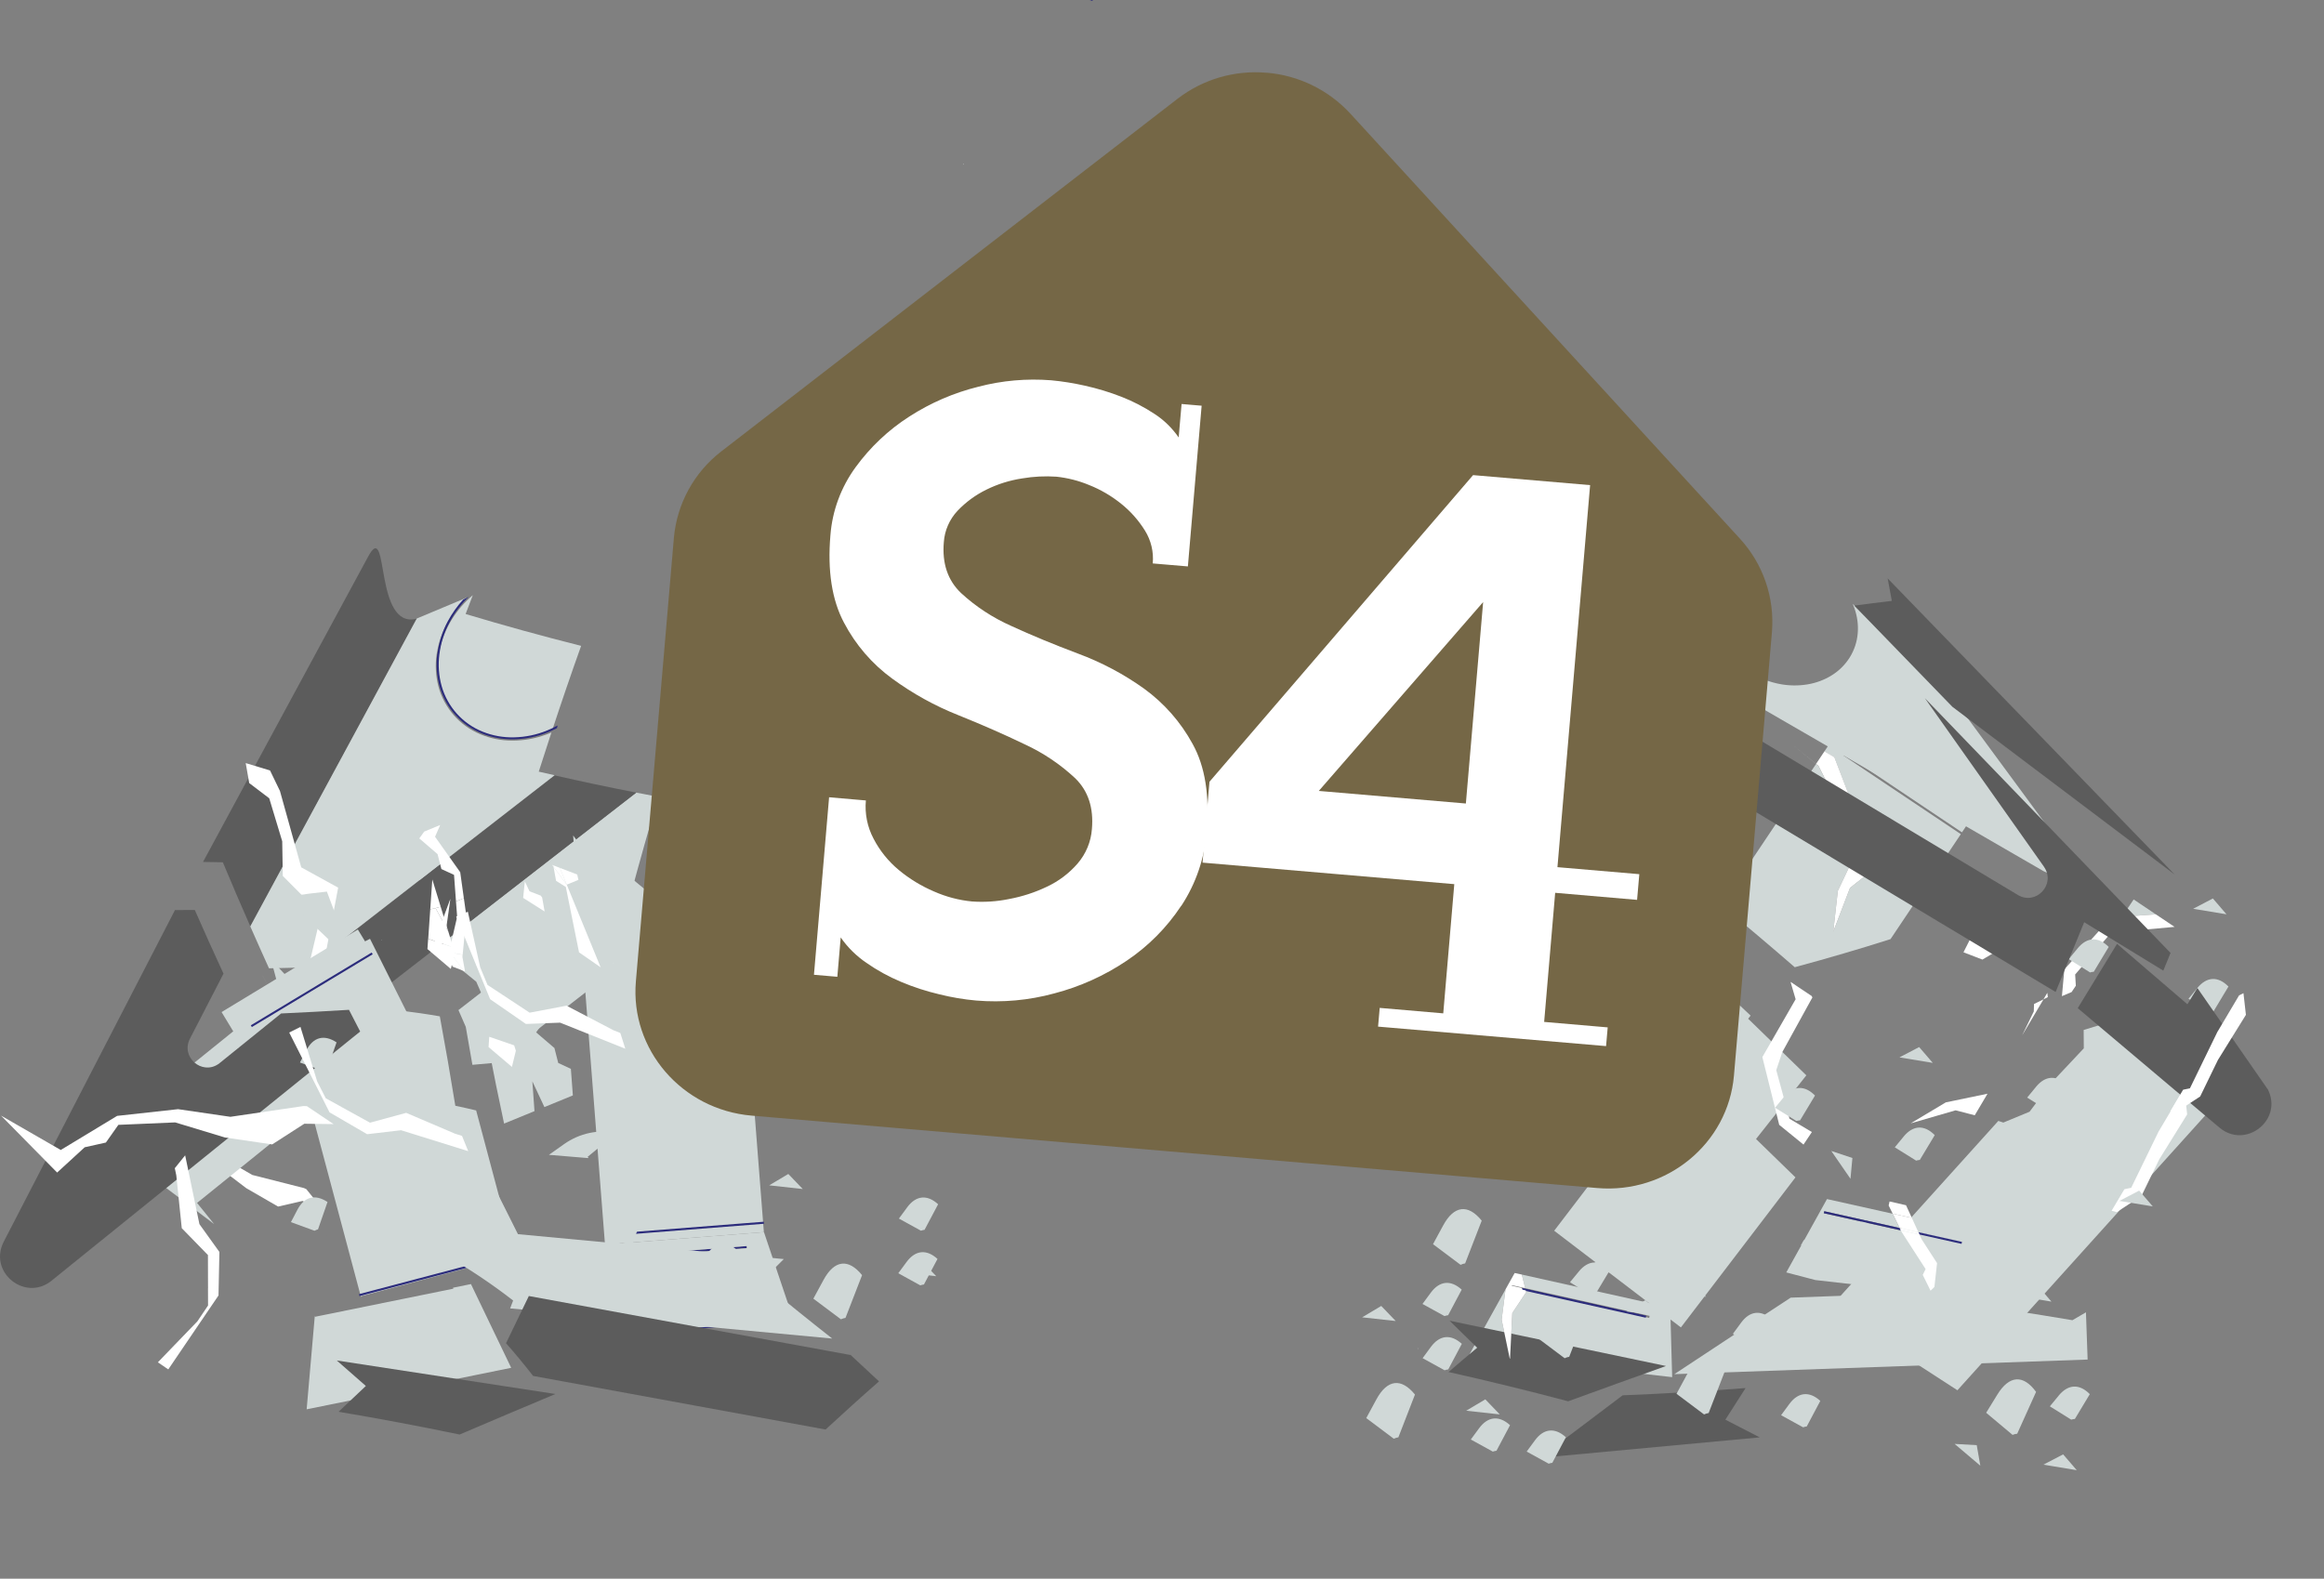 <?xml version="1.0" encoding="UTF-8"?>
<svg id="Layer_2" data-name="Layer 2" xmlns="http://www.w3.org/2000/svg" viewBox="0 0 855.01 580.96">
  <rect x="0" y="0" width="855.01" height="580.96" fill="#808080" stroke="none"/>
  <defs>
    <style>
      .cls-1 {
        fill: none;
      }

      .cls-1, .cls-2, .cls-3, .cls-4, .cls-5, .cls-6, .cls-7 {
        stroke-width: 0px;
      }

      .cls-3 {
        fill: #756746;
      }

      .cls-4 {
        fill: #5c5c5c;
      }

      .cls-5 {
        fill: #2c2c7c;
      }

      .cls-6 {
        fill: #d0d8d7;
      }

      .cls-7 {
        fill: #fff;
      }
    </style>
  </defs>
  <g id="Layer_2-2" data-name="Layer 2">
    <path class="cls-5" d="m400.95.08l1.1.29-.16-.37c-.31.02-.62.04-.94.07h0Z"/>
    <path class="cls-1" d="m170.65,330.56l56.05-23,.69,6.76c1.79-3.09,3.6-6.19,5.41-9.27l-62.15,25.5h0v.02h0Z"/>
    <path class="cls-1" d="m166.73,348.63c.2.67.4,1.33.62,1.99l.6-1.58c-.41-.14-.81-.27-1.22-.41h0Z"/>
    <path class="cls-1" d="m146.58,337.63c.1,1.37.2,2.74.29,4.11,3.55,1.26,7.11,2.47,10.67,3.7.24-3.6.5-7.2.74-10.81l-11.72,2.99h.02Z"/>
    <polygon class="cls-1" points="167.76 331.72 157.31 336.02 157.31 336.03 167.77 331.73 167.76 331.72"/>
    <path class="cls-1" d="m165.27,350.02l-3.9-5.28c.85,1.82,1.68,3.63,2.54,5.44.43.09.84.15,1.27.24l.09-.4h0Z"/>
    <path class="cls-6" d="m225.74,354.47l9.78,6.45,13.56-2.57,17.3,9.05,2.5,1c-.88-2.76-1.74-5.52-2.59-8.31-13.6-1.73-27.11-3.61-40.54-5.63h-.02.01Z"/>
    <path class="cls-6" d="m216.76,327.97l-.29-.69,1.67-.68c-.38-1.5-.77-3.02-1.14-4.52l-4.21,1.73,4.54,20.45,2.69,6.48,5.52,3.63c-2.51-8.98-4.91-18-7.24-27.02l-1.55.64h0v-.02h.01Z"/>
    <path class="cls-6" d="m325.16,268.51l-6.34-3.64c1.45,8.45,2.98,16.9,4.61,25.32,2.29.57,4.6,1.1,6.91,1.66l-2.68-5.25-2.5-18.09h0Z"/>
    <path class="cls-6" d="m162.97,320.29l-.43-5.65-10.47,4.29,4.08,8.73,3.9,5.28,2.92-12.64h0Z"/>
    <path class="cls-6" d="m171.09,357.47l2.41.93-1.26-3.07,6.07-2.49c-2.7-.48-5.41-.99-8.1-1.49l-.08.79.96,5.33h0v.02h0v-.02h0Z"/>
    <path class="cls-6" d="m354.57,60.61l.08-.4c-.09.08-.17.16-.26.24.06.05.12.11.18.16h0Z"/>
    <path class="cls-6" d="m205.98,319.37l6.37,2.45.44,1.97,4.21-1.73c-.63-2.49-1.24-4.96-1.85-7.45-1.45-.25-2.9-.54-4.35-.8l-6.07,2.49,1.26,3.07h0Z"/>
    <path class="cls-5" d="m216.76,327.97l1.55-.64c-.06-.24-.13-.48-.19-.74l-1.67.68.29.69h.02Z"/>
    <path class="cls-6" d="m195.83,397.87c1.49,3.18,2.96,6.35,4.46,9.53l10.47-4.29-.73-9.78-4.65-2.16-1.4-5.49-6.73-5.77,1.81-2.52-19.32,7.92c1.8,9.4,3.71,18.79,5.72,28.17l11.18-4.59c-.27-3.68-.51-7.36-.79-11.04h-.02v.02h0Z"/>
    <path class="cls-4" d="m135.46,204.79s.02,0,.02-.04c0,0-.02,0-.02.04l-60.77,112.4h0l60.77-112.4h0Z"/>
    <polygon class="cls-4" points="144.83 308.96 144.83 308.96 165.07 303.79 165.07 303.79 144.83 308.96"/>
    <polygon class="cls-4" points="163.46 346.48 234.09 291.65 234.09 291.65 163.46 346.48 163.46 346.48"/>
    <polygon class="cls-2" points="165.07 303.79 165.07 303.79 144.83 308.96 144.83 308.96 165.07 303.79"/>
    <polygon class="cls-2" points="163.46 346.48 234.09 291.65 234.09 291.64 163.46 346.48 163.46 346.48"/>
    <g>
      <path class="cls-6" d="m168.66,371.69l2.7,6.19,2.44,13.97c2.74-.24,5.47-.48,8.2-.73l41.13-31.92,6.11,7.87-10.1-25.83c-.08-.01-.16-.03-.23-.04.03-.11.05-.22.09-.34l-2.47-6.33-47.85,37.16h0v-.02h0v-.02h0v.03h-.02,0Z"/>
      <path class="cls-6" d="m162.8,351.15l12.42,10.12,3.85,8.85,53.06-41.2c3.2-11.95,6.56-23.86,10.08-35.69-2.72-.51-5.42-1.04-8.13-1.55l-70.64,54.84-.66,4.67h.02v-.02h0v-.02h0Z"/>
      <path class="cls-4" d="m137.98,355.13c1.31,2.69,2.63,5.36,3.95,8.07l16.5-12.8,7.25-19.6-2.23,15.71,70.63-54.83c-10.04-1.96-20.07-4.08-30.05-6.35l-91.05,70.7c8.3-.22,16.64-.49,24.99-.86h0v-.02h0v-.02h.01Z"/>
      <path class="cls-4" d="m135.46,204.79l-60.77,112.4c2.43.03,4.86.09,7.29.12,3.3,7.91,6.68,15.79,10.13,23.62l61.26-113.3-.13.07c-15.41,3.85-10.3-35.25-17.24-23.85-.17.28-.34.57-.52.91,0,0-.02,0-.02.04h0v-.03h0v.02h0Z"/>
      <path class="cls-6" d="m161.69,239.29c-.8,3.85-.8,7.85,0,11.72,1.59,7.79,6.73,14.38,13.88,17.87,3.55,1.73,7.41,2.7,11.35,2.9,4.14.2,8.32-.35,12.28-1.63,1.38-.45,2.71-.97,4.01-1.57,3.4-10.35,6.93-20.67,10.59-30.91-14.26-3.59-28.43-7.49-42.5-11.72.88-2.32,1.77-4.62,2.65-6.94h0c-2.98,2.53-5.54,5.48-7.62,8.78-2.22,3.52-3.79,7.43-4.62,11.51h-.02Z"/>
      <path class="cls-6" d="m98.97,356.33c4.67-.08,9.35-.21,14.02-.35l91.05-70.7c-1.95-.44-3.89-.87-5.83-1.32,1.53-4.83,3.09-9.62,4.66-14.41-1.12.5-2.28.92-3.45,1.29-4.05,1.31-8.31,1.86-12.54,1.66-4.05-.18-8-1.2-11.65-2.97-7.36-3.58-12.63-10.39-14.29-18.4-.81-3.97-.82-8.06,0-12.02.84-4.17,2.45-8.15,4.72-11.74,1.75-2.77,3.84-5.28,6.18-7.51l-18.5,7.75-61.26,113.3c2.27,5.14,4.55,10.28,6.87,15.39v.02h0v.02h.02-.01,0Z"/>
    </g>
    <path class="cls-5" d="m160.87,240.64c-.53,4.01-.22,8.09.86,11.99,2.23,7.87,7.99,14.26,15.58,17.3,3.76,1.5,7.78,2.22,11.84,2.13,4.25-.1,8.45-.97,12.4-2.56,1.15-.46,2.26-.98,3.35-1.54.08-.33.16-.68.25-.99-1.24.68-2.54,1.31-3.89,1.85-3.85,1.58-7.97,2.43-12.13,2.52-3.94.1-7.87-.6-11.53-2.07-7.38-2.94-12.97-9.16-15.12-16.82-1.06-3.81-1.34-7.78-.83-11.69.52-4.14,1.81-8.14,3.77-11.81,1.83-3.45,4.19-6.58,6.97-9.32l-2,1.02c-2.18,2.39-4.08,5.06-5.62,7.93-2.01,3.74-3.32,7.85-3.85,12.06h-.05Z"/>
    <g>
      <path class="cls-1" d="m267.1,274.71h0l.05.75h0l7.77,99.79c5.54,2.35,11.11,4.67,16.69,6.96.62,13.27,1.45,26.55,2.51,39.82-1.06-13.27-1.89-26.55-2.51-39.82-5.59-2.29-11.13-4.63-16.69-6.96l6.09,78.17h.05l10.91,32.38,16.69-1.3c6.34-8.85,12.79-17.61,19.37-26.25-13.82-8.25-27.49-16.77-41-25.58,9.5-12.05,19.25-23.9,29.2-35.53-13.12-8.85-26.07-17.97-38.85-27.36,10.35-11.68,20.91-23.14,31.67-34.38-12.38-9.42-24.58-19.08-36.57-29.02,11.15-11.26,22.5-22.29,34.05-33.08-11.54-9.88-22.88-20.02-34-30.37l-5.78,27.13.36,4.62h0v.03h0Z"/>
      <rect class="cls-5" x="222.88" y="460.54" width="51.9" height=".75" transform="translate(-35.01 20.7) rotate(-4.45)"/>
      <g>
        <path class="cls-6" d="m274.93,375.25c-4.43-1.87-8.81-3.76-13.21-5.65l.35,7.73-2.7-8.75c-2.17-.94-4.36-1.86-6.51-2.81-.17-8.59-.24-17.17-.24-25.75l-19.85-16.45-12.17-3.41-9.74-12.71,11.72,150.53h.05l58.4-4.56-6.09-78.17h-.01Z"/>
        <path class="cls-6" d="m281.06,453.42h-.05l-58.4,4.56-7.19,33.8,76.56-5.96-10.91-32.39h-.01Zm-58.04,9.9l-.05-.75,51.74-4.02.05.75-51.74,4.02h0Z"/>
      </g>
      <polygon class="cls-5" points="292.09 486.18 291.97 485.8 215.41 491.78 215.34 492.15 292.09 486.18"/>
    </g>
    <path class="cls-6" d="m540.06,303.02c4.81-3.19,9.64-6.37,14.49-9.5-9.42-3.66-19.94-3.2-29,1.25l-8.51,4.17,19.57,4.41c1.15-.16,2.3-.28,3.45-.33h0Z"/>
    <path class="cls-6" d="m375.34,262.88l-3.04,4.13,8.1,4.46c.44-.16.89-.26,1.34-.32,1.65-3.17,3.31-6.31,4.99-9.41-4.02-3.67-8.15-3.26-11.39,1.14h0Z"/>
    <path class="cls-6" d="m362.4,328.81c2.5-5.3,5.01-10.55,7.53-15.74-6.23-6.22-12.57-5.59-17.49,1.76l-4.61,6.9,12.51,7.6c.68-.26,1.36-.43,2.06-.52h0Z"/>
    <path class="cls-6" d="m424.47,319.69c-6.61-1.95-17.63,15.32-23.63,18.79l-2.01-13.02,14.21,2.53c.07-.01.15-.03.22-.04-.11-.14-.23-.28-.35-.41,3.84-2.64,7.69-5.25,11.55-7.85h.01Z"/>
    <path class="cls-6" d="m428.19,186.46l-3.04,4.13,8.1,4.46c.44-.16.89-.26,1.34-.32,1.65-3.17,3.31-6.31,4.99-9.41-4.02-3.67-8.15-3.26-11.39,1.14h0Z"/>
    <path class="cls-6" d="m362.56,312.82l-3.04,4.13,8.1,4.46c.44-.16.89-.26,1.34-.32,1.65-3.17,3.31-6.31,4.99-9.41-4.02-3.67-8.15-3.26-11.39,1.14h0Z"/>
    <path class="cls-6" d="m333.75,444.3l-3.04,4.13,8.1,4.46c.44-.16.89-.26,1.34-.32,1.65-3.17,3.31-6.31,4.99-9.41-4.02-3.67-8.15-3.26-11.39,1.14h0Z"/>
    <polygon class="cls-6" points="600.04 236.75 597.77 246.47 615.06 216.1 540.08 198.58 540.68 233.13 542.95 223.41 600.04 236.75"/>
    <rect class="cls-6" x="567.33" y="175.69" width="9.99" height="58.63" transform="translate(276.8 736.28) rotate(-80.62)"/>
    <path class="cls-6" d="m495.43,187.6c-2.35,1.39-4.7,2.78-7.04,4.19l12.36,1.36-5.32-5.54h0Z"/>
    <path class="cls-6" d="m759.43,312.53l-35.23-47.86-42.55-42.43c.23.54.44,1.09.63,1.65,1.03,2.96,1.45,6.1,1.18,9.21-.52,6.29-4.04,11.98-9.53,15.4-2.72,1.7-5.77,2.83-8.95,3.35-3.36.56-6.78.51-10.12-.12-3.58-.68-7.01-1.95-10.13-3.77-2.29-1.31-4.38-2.91-6.25-4.75-4.03.2-8.05.42-12.09.67.24,1.52.48,3.04.72,4.57l124.66,72.1c5.36,3.1,11.29-3.07,7.65-8h-.02s.02,0,.02,0h0Z"/>
    <polygon class="cls-7" points="91.68 288.16 99.05 293.76 103.83 309.59 104.04 322.34 112.35 330.7 119.5 329.46 116.99 341.19 113.96 353.99 125.07 364.26 119.23 354.05 124.41 326.65 110.83 319.18 103 291.09 99.35 283.53 90.4 280.81 91.68 288.16"/>
    <path class="cls-7" d="m165.63,350.5l-.35-.48-.09.4c.15.03.3.06.45.08h0Z"/>
    <path class="cls-7" d="m165.19,350.42l-.38,1.65,1.71,3.65,4.16,1.6-5.03-6.82c-.15-.03-.3-.06-.45-.08h-.01Z"/>
    <polygon class="cls-7" points="167.77 331.73 170.65 330.56 170.65 330.55 167.76 331.72 167.77 331.73"/>
    <path class="cls-7" d="m168.19,337.37l-2.92,12.64.35.48c1.53.29,3.06.57,4.59.85l1.39-14.11-.94-6.69-2.9,1.2.43,5.65h.02l-.02-.02h0Z"/>
    <path class="cls-7" d="m170.67,357.32l.42.17-.96-5.33.08-.79c-1.53-.28-3.07-.56-4.59-.85l5.03,6.82h0v-.02h.02Z"/>
    <polygon class="cls-7" points="154.26 308.53 160.98 314.31 162.39 319.8 167.04 321.95 167.76 331.72 170.65 330.55 169.32 320.98 160.06 307.92 161.95 303.6 156.07 306.02 154.26 308.53"/>
    <polygon class="cls-7" points="156.07 306.01 161.96 303.6 161.96 303.6 156.07 306.01"/>
    <polygon class="cls-7" points="165.69 330.78 158.44 350.39 163.46 346.48 165.69 330.78"/>
    <path class="cls-7" d="m474.03,61.19c-1.45,8.44-2.89,16.88-4.34,25.31l7.29,7.59c1.07-.63,2.15-1.26,3.22-1.89-2.06-10.34-4.12-20.67-6.17-31.01h0Z"/>
    <path class="cls-7" d="m495.22,127.4l-10.73-8.55c-.03-.21-.05-.43-.09-.65-1.11.56-2.23,1.12-3.34,1.67l4.94,5.88,9.21,1.63h0v.02h.01Z"/>
    <polygon class="cls-7" points="705.86 304.13 713.14 305.83 713.14 305.83 705.86 304.12 705.86 304.13"/>
    <path class="cls-7" d="m699.76,321.78l-7.33,3.39,8.11,1.89,4.66-2.26,1.89-14.19c2.02-1.59,4.03-3.19,6.04-4.78l-7.28-1.71-6.1,17.65h0Z"/>
    <path class="cls-7" d="m725.17,344.9l-2.8,5.54,6.97,2.68c7.05-4.17,14.09-8.33,21.15-12.49-8.44,1.42-16.88,2.85-25.33,4.27h0Z"/>
    <rect class="cls-5" x="88.75" y="364.06" width="51.9" height=".37" transform="translate(-172.19 112.2) rotate(-31.22)"/>
    <rect class="cls-5" x="88.56" y="363.74" width="51.9" height=".38" transform="translate(-172.05 112.06) rotate(-31.22)"/>
    <polygon class="cls-7" points="111.81 437.2 92.83 432.38 79.85 424.9 64.09 420.26 48.36 423.31 34.6 408.02 46.53 428.84 54.56 425.1 60.14 426.09 64.03 422.75 78.56 428.06 90.58 437.23 102.31 444.01 111.3 441.94 118.72 445.09 112.69 437.59 111.81 437.2"/>
    <path class="cls-7" d="m164.98,342.89l-4.74-8.72,1.9-.49h0l-3.85.97c-.24,3.6-.5,7.2-.74,10.81,3.05,1.06,6.11,2.12,9.17,3.16-.59-1.92-1.16-3.82-1.76-5.74h.02Z"/>
    <path class="cls-7" d="m167.31,350.62c-.2-.67-.4-1.33-.62-1.99-3.06-1.04-6.11-2.11-9.17-3.16-.1,1.26-.18,2.53-.26,3.78l8.6,7.31,1.44-5.91.02-.03h-.02,0Z"/>
    <polygon class="cls-7" points="208.5 325.55 203.65 318.98 204.58 324.14 208.17 326.4 213.03 350.46 220.98 355.97 208.51 325.55 208.5 325.55"/>
    <path class="cls-7" d="m301.5,185.97l-5.29-9.45-10.63-6.09c.33,1.99.67,4,1.02,5.99l6.34,3.64,2.5,18.09,2.68,5.25c.83.21,1.66.41,2.5.59l-2.03-9.26,2.91-8.79v.02h0Z"/>
    <path class="cls-7" d="m206.13,376.36l23.93,9.57c-.61-1.93-1.23-3.86-1.84-5.79l-2.5-1-17.3-9.05-13.56,2.57-9.78-6.45s-.11,0-.17-.03l-.02-.1-5.53-3.63-2.69-6.48-4.54-20.45-4.29,1.75,12.48,30.43,13.17,9.11,12.63-.48h0v.03h.03-.02Z"/>
    <path class="cls-7" d="m225.57,354.45s.11,0,.17.03l-.18-.13.02.1h-.01Z"/>
    <path class="cls-7" d="m346.54,195.14l-.48-7.73c-.79-.32-1.59-.65-2.38-.97l2.86,8.7h0Z"/>
    <path class="cls-7" d="m160.22,334.17l4.74,8.72-2.83-9.21-1.9.49h-.01Z"/>
    <polygon class="cls-7" points="203.57 318.44 203.65 318.98 208.5 325.55 208.51 325.55 205.98 319.37 203.57 318.44"/>
    <polygon class="cls-7" points="205.98 319.37 208.51 325.55 212.8 323.79 212.36 321.82 205.98 319.37"/>
    <path class="cls-7" d="m158.29,334.66l3.85-.97c-1.02-3.35-2.05-6.7-3.09-10.05-.25,3.68-.52,7.36-.76,11.04h0v-.02h0Z"/>
    <path class="cls-7" d="m198.96,329.59l-4.16-1.6-1.71-3.65v.03l-.62,6.05,7.9,5-.91-5.14-.51-.7h.01Z"/>
    <polygon class="cls-7" points="203.15 318.29 203.65 318.98 203.57 318.44 203.15 318.29"/>
    <rect class="cls-5" x="88.61" y="363.54" width="51.9" height=".75" transform="translate(-171.38 111.33) rotate(-31.07)"/>
    <rect class="cls-5" x="229.22" y="451.62" width="51.9" height=".75" transform="translate(-34.53 21.31) rotate(-4.48)"/>
    <g>
      <path class="cls-6" d="m664.55,395.71l-21.4-20.83.91-1.15c-2.31-2.19-4.61-4.36-6.89-6.48l-65.37,85.65.04.04,46.57,35.54,42.15-55.21-14.51-14.12,18.51-23.44h0Z"/>
      <path class="cls-6" d="m679.13,466.69h0c1.5,3.53,3,6.93,4.47,10.23l.52-.4-5.12-11.83,10.57-8.16-3.47-8.02-21.91,17.47c4.82.1,9.79.35,14.93.72Z"/>
    </g>
    <polygon class="cls-1" points="678.29 278.04 678.3 278.05 678.71 277.45 721.82 306.31 721.83 306.3 678.71 277.42 678.29 278.04"/>
    <polygon class="cls-1" points="828.14 371.9 825.56 375.75 782.43 346.86 782.03 347.51 782.04 347.51 782.44 346.9 825.55 375.76 825.56 375.75 828.14 371.9 855.01 349.58 855.01 349.58 828.14 371.9"/>
    <polygon class="cls-1" points="751.29 280.11 687.3 237.28 675.68 269.83 724.4 302.46 751.29 280.11"/>
    <polygon class="cls-1" points="825.13 376.4 815.98 390.08 815.98 390.08 825.13 376.4 825.13 376.4"/>
    <polygon class="cls-1" points="668.13 281.13 633.33 333.08 633.34 333.08 668.13 281.13 668.13 281.13"/>
    <polygon class="cls-1" points="570.13 433.31 635.5 347.65 635.5 347.65 570.13 433.31"/>
    <path class="cls-1" d="m660.36,247.08l-2.24,6.65,4.89,17.89,8.22,4.87,4.45-6.67,11.62-32.56,63.97,42.83-26.88,22.34-2.56,3.84v.02h0l-.41.63h0l-25.87,38.63c3.64-1.16,7.24-2.34,10.78-3.53,10.5,10.09,21.38,20.84,32.6,32.23,6.78-2.49,13.35-5.05,19.7-7.69l.9-9.86,17.2-19.1,3.41-.26,10.94-30.65,22.06,14.78h0l-141.94-95.07.27.53-11.05,20.12h0v.02s-.03,0-.03,0h0Z"/>
    <path class="cls-1" d="m732.03,426.96l-6.8-2.63-16.98,2.84,13.74-6.14,15.63-1.38,15.14-19.85,5.28-8.24.42-2.71c-6.49,2.25-13.21,4.4-20.13,6.47-10.5-12.08-20.69-23.46-30.54-34.2-3.6.98-7.26,1.92-10.97,2.85l-80.08,104.91.04.04-13.45,31.42,38.2,29.16,27.9-20.4-.04-.04,62.66-82.09h-.03s0-.01,0-.01Z"/>
    <path class="cls-1" d="m633.33,333.08l34.79-51.96-8.91-7.26-6.22-24.93,12.23-21.29-1.88-6.4-10.32-6.92c-3.58.21-7.14.43-10.71.68l-.31.26c2.31,15.03,4.95,29.99,7.89,44.91-11.11.94-22.23,2.05-33.35,3.29.26.25.51.5.77.75-4.13.68-8.25,1.38-12.37,2.12-.7-.27-1.42-.52-2.14-.74,3.24,15.04,6.8,30.01,10.63,44.9-15.41,2.17-30.8,4.62-46.16,7.39,2.06,7.45,4.19,14.88,6.41,22.3,18.52-4.04,36.17-8.21,52.98-12.56,2.2,1.79,4.42,3.61,6.65,5.46h0v-.02s.02,0,.02,0h0Z"/>
    <polygon class="cls-1" points="763.46 358.6 763.71 362.76 775.97 344.43 775.57 344.55 763.46 358.6"/>
    <path class="cls-6" d="m678.29,278.07h0l-.02-.02.42-.63,43.13,28.88,2.56-3.84-48.72-32.62-4.45,6.67,3.64,2.15,7.01,18.23,6.77,13.33-.76,10.79-7.25,5.75-6.14,16.07,1.65-14.96,7.84-16.49-14.95-29.5-.9-.73-34.79,51.96c8.73,7.2,17.72,14.79,26.97,22.82,12.25-3.31,23.99-6.75,35.23-10.34l25.87-38.63-43.11-28.87v.02h0v-.03h0-.01Z"/>
    <polygon class="cls-5" points="721.42 306.92 721.41 306.93 721.42 306.95 721.84 306.31 721.82 306.31 721.41 306.92 721.82 306.31 721.82 306.31 721.42 306.92"/>
    <path class="cls-6" d="m779.5,374.97c-4.2,1.39-8.51,2.75-12.91,4.05l.05,6.76-12.02,12.79-7.94,10.54-9.65,3.99-1.84-.61-61.94,68.71.04.04,46.85,30.37,97.17-107.79c-2.73,1.14-5.52,2.24-8.35,3.32-10.08-11.3-19.92-22-29.43-32.15l-.02-.02h0s0,0,0,0Z"/>
    <polygon class="cls-6" points="780.74 337.34 793.12 336.46 784.98 330.99 780.74 337.34"/>
    <polygon class="cls-5" points="825.13 376.4 825.15 376.4 825.57 375.77 825.55 375.76 825.15 376.37 825.13 376.4"/>
    <polygon class="cls-7" points="663.51 421.21 663.51 421.21 666.6 416.58 658.37 411.69 653.49 393.8 655.72 387.16 666.79 367.05 666.52 366.53 658.75 361.32 660.62 367.72 648.38 389 654.58 413.93 663.51 421.2 663.51 421.21"/>
    <polygon class="cls-7" points="668.14 281.11 659.21 273.86 668.13 281.13 668.14 281.11"/>
    <polygon class="cls-7" points="683.96 311.36 676.14 327.85 674.47 342.82 680.63 326.74 687.89 320.99 688.64 310.21 681.88 296.88 674.87 278.64 671.23 276.48 668.13 281.13 669.03 281.84 683.96 311.36"/>
    <path class="cls-7" d="m748.33,369.47l-.09,2.74-4.28,8.79,7.85-13.24c-1.15.57-2.31,1.14-3.47,1.7h0s0,0,0,0Z"/>
    <path class="cls-7" d="m780.1,337.36l-3.41.26-17.2,19.1-.9,9.86c1.19-.51,2.37-1,3.56-1.51l1.56-2.32-.25-4.15,12.1-14.04.41-.12,3.45-5.15.67-1.92h0Z"/>
    <polygon class="cls-7" points="715.86 405.67 702.95 413.39 719.47 408.59 726.52 410.42 731.22 402.48 715.86 405.67"/>
    <polygon class="cls-7" points="775.97 344.43 782.33 342.69 784.25 342.52 779.43 339.28 775.97 344.43"/>
    <path class="cls-7" d="m794.28,416.14l-10.2,20.96-2.51.53-4.71,7.93,1.91.49,9.07-5.93,6.53-13.43,10.3-16.61-.9-7.97c-.54.27-1.06.53-1.61.8l-7.85,13.24h0l-.03-.02h0Z"/>
    <path class="cls-7" d="m753.4,366.96l-.18-1.61-1.42,2.4c.54-.27,1.07-.53,1.61-.8h0v.02h0Z"/>
    <polygon class="cls-7" points="780.74 337.34 780.1 337.36 779.43 339.28 780.74 337.34"/>
    <polygon class="cls-7" points="779.43 339.28 784.25 342.52 800.04 341.09 793.12 336.46 780.74 337.34 779.43 339.28"/>
    <path class="cls-6" d="m311.06,484.98c2.03-5.3,4.06-10.55,6.1-15.74-5.05-6.22-10.19-5.59-14.18,1.76l-3.74,6.9,10.14,7.6c.55-.26,1.1-.43,1.67-.52h0Z"/>
    <path class="cls-6" d="m417.55,248.16c-2.35,1.39-4.7,2.78-7.04,4.19l12.36,1.36-5.32-5.54h0Z"/>
    <path class="cls-6" d="m398.84,296.48c-2.35,1.39-4.7,2.78-7.04,4.19l12.36,1.36-5.32-5.54h0Z"/>
    <path class="cls-6" d="m471.1,275.59c-2.35,1.39-4.7,2.78-7.04,4.19l12.36,1.36-5.32-5.54h0Z"/>
    <polygon class="cls-1" points="120.33 454.95 120.33 454.95 120.33 454.95 125.79 481.88 125.79 481.88 120.33 454.95"/>
    <path class="cls-1" d="m199.41,424.75h.02l-14.29-53.65h-.02l14.3,53.66h-.01Z"/>
    <path class="cls-1" d="m133.45,378.39l-46.35,23.36.17.33.17.34,46.34-23.35,57.57,114.29h.02l-57.57-114.31-.17-.33-6.24-34.38h0l6.24,34.38-.17-.34h-.01Z"/>
    <polygon class="cls-1" points="216.1 454.61 199.48 424.75 199.46 424.75 216.08 454.62 216.1 454.61"/>
    <path class="cls-1" d="m140.45,346.1c1.51.1,3.03.2,4.53.32l-1.35-5.11-15.03-.86c.45,1.76.92,3.49,1.36,5.24,3.42.06,6.85.21,10.27.41l.19-.14v.15h.04,0Z"/>
    <polygon class="cls-1" points="120.17 454.21 120.19 454.28 120.17 454.21 120.17 454.21"/>
    <path class="cls-1" d="m92.83,432.38l-12.98-7.49-15.75-4.63-15.72,3.06-13.77-15.28,11.92,20.82,8.03-3.75,5.58.98,3.89-3.35,14.53,5.31,12.02,9.17,6.46,3.73c3-1.79,6.02-3.53,9.08-5.21l-13.31-3.38h.02v.02Z"/>
    <path class="cls-1" d="m158.35,479.17l-44.49-120.72,6.34,5.66,6.8,10.76,11.47,2.79,5.26-4.64c-3.42.15-6.83.37-10.25.67-.63-1.69-1.27-3.38-1.91-5.07l-.42.03-20.65-19.2h0l-.7-.65-4.92-3.19c-3.44.61-6.86,1.3-10.27,2.04l4.01,4.55,9.19.93,6.02,5.35,44.49,120.72h.05-.05.02v-.03h0Z"/>
    <path class="cls-1" d="m143.2,357.63l2.78,12.86,14.46,4.49-9.68-6.7-5.77-21.86c-1.51-.12-3.02-.22-4.53-.32l2.75,11.53h-.02,0Z"/>
    <path class="cls-1" d="m110.57,370.94l-1.61-4.53-3.97.62,4.88,3.24.69.66h.01Z"/>
    <path class="cls-1" d="m83.34,363.46h0l8.24,33.95.19.32,64.18,110.73c11.38-.35,22.83.04,34.26,1.2,3.82,10.55,7.53,21.12,11.13,31.73-3.6-10.6-7.29-21.18-11.13-31.73-11.42-1.16-22.86-1.56-34.26-1.2l27.83,48.03h.05l23.85,24.47,41.58-24.1h0l-8.13-33.57h-.05l-75.7-130.61-8.63-4.37-8.08-23.18-3.85-1.76,2.59,8,3.99,28.88,12.45,9.21-8.83,26.47,4.43,10.92-9.64-11.69,4.72-12.28,4.07-11.29-7.25.26-7.13-9.42,1.53-12.63-2.63-16.35-6.54-6.52-.29-7.46-10.27-4.69c-.25-1.23-.51-2.48-.77-3.71-3.76-.22-7.52-.41-11.27-.67-.47-1.29-.93-2.6-1.4-3.88l-29.61,17.15.41-.24h0v.02-.02h0l-.04.03h0Z"/>
    <polygon class="cls-5" points="120.25 454.59 120.25 454.59 120.19 454.28 120.25 454.59"/>
    <polygon class="cls-5" points="120.33 454.95 120.33 454.95 120.24 454.59 120.33 454.95"/>
    <polygon class="cls-5" points="137.96 450.99 149.84 448.57 137.96 450.99 137.96 450.99"/>
    <path class="cls-6" d="m144.31,431.24c9.62-1.34,19.31-2.18,29.04-2.49,4.19,10.3,8.28,20.65,12.23,31.03,2.62,0,5.24.06,7.85.13l-57.3-114.43-46.4,23.24-.17-.34-6.01,3.01h0l18.26,36.47c4.2-1.17,8.41-2.26,12.66-3.23,4.28,8.04,8.43,16.13,12.56,24.26l14.88-2.38,2.41,4.7h0l-.02.02h0Z"/>
    <path class="cls-6" d="m107.3,329.76l1.61,4.53h0l20.42,19.45.42-.02c-3.09-8.58-6.24-17.13-9.49-25.62-4.33.45-8.65,1.01-12.96,1.66h0Z"/>
    <path class="cls-6" d="m167.51,406.88c-1.77-10.98-3.68-21.93-5.7-32.87-9.58-1.67-19.25-2.8-28.94-3.44l6.02,21.78,9.75,6.59-14.52-4.31-2.93-12.82-2.88-11.49c-.07,0-.15-.01-.22,0l-5.67,4.14-11.16-3.84-5.78-11.34-5.79-6.22,33.14,124.32h.05l-.09-.38,50.16-13.36.08.37,6.45-1.72-14.3-53.66c-2.55-.61-5.1-1.18-7.66-1.72h-.02v-.03h.01Z"/>
    <path class="cls-6" d="m140.42,345.95l-.19.14c.07,0,.15,0,.22.02v-.15h-.03Z"/>
    <polygon class="cls-6" points="108.91 334.29 107.3 329.76 107.3 329.76 108.91 334.29 108.91 334.29"/>
    <polygon class="cls-6" points="96.63 358.98 96.63 358.98 96.62 358.99 114.96 395.41 114.96 395.41 96.63 358.98"/>
    <polygon class="cls-6" points="51.14 429.66 51.14 429.66 110.67 381.6 51.14 429.66"/>
    <polygon class="cls-6" points="118.12 405.84 124.16 413.31 124.41 413.61 111.04 381.3 51.17 429.66 78.75 450.41 72.5 442.67 118.12 405.84"/>
    <polygon class="cls-6" points="78.75 450.41 51.17 429.66 111.04 381.3 111.04 381.3 110.67 381.6 51.14 429.66 78.76 450.44 78.75 450.41"/>
    <polygon class="cls-6" points="92.45 377.49 92.25 377.18 136.64 350.26 131.65 342.05 81.52 372.44 86.68 380.96 86.69 380.98 92.45 377.49"/>
    <polygon class="cls-6" points="99.05 344.68 99.05 344.71 99.06 344.7 99.05 344.68"/>
    <polygon class="cls-6" points="112.82 518.62 188.07 503.35 173.27 472.54 173.24 472.54 173.24 472.54 173.22 472.54 166.68 473.87 166.77 474.23 115.9 484.57 115.82 484.2 115.82 484.2 115.82 484.2 112.82 518.62"/>
    <polygon class="cls-6" points="199.47 424.73 199.5 424.72 199.5 424.72 199.47 424.73"/>
    <path class="cls-6" d="m12.33,438.84l17.72,21.97,101.32-81.8c-4.61-8.41-9.11-16.87-13.52-25.36L12.34,438.85h-.01Z"/>
    <path class="cls-4" d="m.08,461.1c-1.13,9.48,10.34,17.09,18.88,10.2h0l8.03-6.5h0l105.52-85.21h0c-1.39-2.66-2.74-5.32-4.12-7.98-8.34.53-16.67.94-24.97,1.34l-22.58,18.23c-.19.14-.39.3-.58.43-6.03,4.06-13.85-2.62-10.39-9.36h0l12.36-23.95c-3.6-7.78-7.12-15.61-10.57-23.44-2.44.02-4.87,0-7.28.03L1.37,456.96c-.71,1.39-1.14,2.77-1.28,4.14h0v-.02h0v.02Z"/>
    <polygon class="cls-5" points="120.07 454.82 120.43 454.75 120.43 454.75 120.07 454.82"/>
    <polygon class="cls-5" points="120.24 454.59 120.33 454.95 120.25 454.59 120.24 454.59"/>
    <rect class="cls-5" x="88.75" y="363.86" width="51.9" height=".75" transform="translate(-171.48 111.4) rotate(-31.06)"/>
    <rect class="cls-5" x="131.31" y="469.61" width="51.9" height=".75" transform="translate(-114.62 55.62) rotate(-14.77)"/>
    <path class="cls-6" d="m112.74,386.45l-2.38,4.55,8.69,3.17c.41-.23.84-.39,1.28-.52,1.15-3.39,2.31-6.74,3.49-10.06-4.53-3.01-8.55-1.98-11.08,2.86h0Z"/>
    <path class="cls-6" d="m226.95,416.86c-6.76-1.33-13.76.16-19.41,4.16l-5.59,3.95,14.38,1.2c.07-.02.15-.04.22-.06-.12-.13-.26-.26-.39-.37,3.59-2.98,7.17-5.94,10.77-8.89h.02,0Z"/>
    <path class="cls-6" d="m225.2,450.45l-2.38,4.55,8.69,3.17c.41-.23.84-.39,1.28-.52,1.15-3.39,2.31-6.74,3.49-10.06-4.53-3.01-8.55-1.98-11.08,2.86h0Z"/>
    <path class="cls-6" d="m521.15,339.57c2.78-5.16,5.57-10.26,8.37-15.31-5.88-6.55-12.25-6.26-17.56.81l-4.98,6.64,12.08,8.27c.69-.22,1.38-.36,2.09-.41h0Z"/>
    <path class="cls-6" d="m246.45,356.78c-6.83-.92-13.73.99-19.12,5.32l-5.34,4.28,14.43.33c.07-.02.15-.05.22-.07-.13-.12-.27-.24-.41-.35,3.4-3.19,6.8-6.36,10.22-9.52h0Z"/>
    <path class="cls-6" d="m249.15,324.38c-2.26,1.54-4.52,3.07-6.76,4.62l12.42.58-5.66-5.19h0Z"/>
    <path class="cls-6" d="m317.27,205.26c-2.26,1.54-4.52,3.07-6.76,4.62l12.42.58-5.66-5.19h0Z"/>
    <path class="cls-6" d="m298.45,515.72l-3.04,4.13,8.1,4.46c.44-.16.89-.26,1.34-.32,1.65-3.17,3.31-6.31,4.99-9.41-4.02-3.67-8.15-3.26-11.39,1.14h0Z"/>
    <path class="cls-6" d="m290.03,432.01c-2.35,1.39-4.7,2.78-7.04,4.19l12.36,1.36-5.32-5.54h0Z"/>
    <path class="cls-6" d="m280.2,500.63c-2.35,1.39-4.7,2.78-7.04,4.19l12.36,1.36-5.32-5.54h0Z"/>
    <path class="cls-6" d="m438.15,262.59c-2.35,1.39-4.7,2.78-7.04,4.19l12.36,1.36-5.32-5.54h0Z"/>
    <path class="cls-6" d="m260.12,461.4l-3.04,4.13,8.1,4.46c.44-.16.89-.26,1.34-.32,1.65-3.17,3.31-6.31,4.99-9.41-4.02-3.67-8.15-3.26-11.39,1.14h0Z"/>
    <path class="cls-6" d="m656.31,403.68l-3.26,3.96,7.85,4.89c.45-.14.9-.21,1.36-.25,1.82-3.08,3.65-6.12,5.49-9.13-3.82-3.88-7.96-3.7-11.44.52h0Z"/>
    <path class="cls-6" d="m589.99,462.93c-2.42,1.26-4.84,2.52-7.26,3.8l12.27,2.03-5.01-5.82h0Z"/>
    <path class="cls-6" d="m681.51,426.14c-2.59-.87-5.17-1.73-7.77-2.59l7.06,10.24.71-7.65h0s0,0,0,0Z"/>
    <polygon class="cls-1" points="706.17 454.28 706.17 454.31 721.66 457.77 721.78 457.22 721.66 457.74 706.17 454.28"/>
    <polygon class="cls-1" points="671 446.45 671 446.48 699.35 452.79 699.33 452.75 671 446.45"/>
    <path class="cls-1" d="m747.7,495.19h0s-.04.37-.04.37l-151.77-17.32h-.02s151.8,17.33,151.8,17.33l.04-.38h0Z"/>
    <path class="cls-1" d="m747.7,495.18l-151.16-17.25h-.02s151.18,17.26,151.18,17.26h0Z"/>
    <polygon class="cls-1" points="565.42 475.97 605.5 484.91 605.66 484.18 605.64 484.17 605.47 484.91 565.42 475.97"/>
    <path class="cls-1" d="m663.62,456.35c-4.39-1.13-8.76-2.25-13.12-3.32-1.97.9-3.96,1.82-5.96,2.72l18.25,2.08.82-1.49Z"/>
    <polygon class="cls-1" points="563.14 474.7 559.9 473.98 559.9 473.98 563.14 474.7"/>
    <polygon class="cls-6" points="564.37 474.76 606.88 484.23 606.88 484.23 606.9 484.24 606.74 484.98 566.66 476.04 561.34 474.87 561.5 475.48 556.38 483.2 555.55 499.97 615.2 506.78 614.74 490.39 573.06 481.1 614.74 490.39 614.49 481.2 614.47 481.2 614.47 481.2 614.42 481.2 559.88 469.03 561.14 474.05 564.37 474.76"/>
    <polygon class="cls-6" points="552.46 485.65 553.88 474.5 540.7 498.27 555.44 499.95 552.46 485.65"/>
    <path class="cls-6" d="m730.07,478.12l-.67-24.13h-.05s-25.98-5.8-25.98-5.8l2.4,5.24,16.05,3.58-.05.21-.12.55-15.48-3.45.81,1.77,5.66,8.74-.98,8.77-1.42,1.39-2.87-5.83,1.05-2.14-8.82-13.65h0s-.28-.57-.28-.57l-28.35-6.32v-.02h0l.16-.73,27.76,6.18-2.6-5.28-24.13-5.38-14.98,26.99c3.55.91,7.1,1.85,10.65,2.8l62.21,7.1.02-.02h0Z"/>
    <path class="cls-6" d="m674.27,459.15c-3.56-.95-7.11-1.88-10.65-2.8l-.82,1.49,11.49,1.31h0Z"/>
    <polygon class="cls-6" points="750.84 467.53 750.8 467.9 750.8 467.9 750.84 467.53"/>
    <polygon class="cls-6" points="747.7 495.19 747.65 495.58 747.66 495.56 747.7 495.19 747.7 495.19 747.7 495.19"/>
    <path class="cls-6" d="m674.27,459.15l-11.49-1.31-.23.43,14.5,1.64c-.93-.25-1.86-.51-2.78-.76h0Z"/>
    <path class="cls-4" d="m612.9,502.68l-79.61-16.67c3.38,3.33,6.77,6.65,10.17,9.95-3.54,2.95-7.04,5.93-10.54,8.93,14.55,3.27,29.23,6.85,44.01,10.78,12.2-4.45,24.19-8.77,35.98-12.98h0Z"/>
    <path class="cls-6" d="m762.8,452.78c1.82-3.08,3.65-6.12,5.49-9.13-3.82-3.88-7.96-3.7-11.44.52l-3.26,3.96,7.85,4.89c.45-.14.9-.21,1.36-.25Z"/>
    <polygon class="cls-5" points="705.79 453.47 706.17 454.28 721.66 457.74 721.78 457.22 721.82 457.03 705.79 453.47"/>
    <polygon class="cls-5" points="698.92 451.92 671.16 445.74 671 446.45 699.33 452.75 698.92 451.92"/>
    <polygon class="cls-5" points="721.82 457.03 721.78 457.22 721.82 457 705.77 453.43 705.79 453.47 721.82 457.03"/>
    <polygon class="cls-5" points="698.92 451.92 698.9 451.89 671.16 445.72 670.99 446.45 671 446.45 671.16 445.74 698.92 451.92"/>
    <path class="cls-6" d="m719.08,531.33l9.49,8.04-1.32-7.56h0c-2.72-.17-5.45-.33-8.18-.46h0s0,0,0,0Z"/>
    <polygon class="cls-5" points="560.11 474.78 565.42 475.97 605.47 484.91 605.64 484.17 563.14 474.7 559.9 473.98 560.11 474.78"/>
    <polygon class="cls-5" points="560.11 474.78 560.11 474.8 565.42 475.97 560.11 474.78"/>
    <polygon class="cls-5" points="605.64 484.17 563.14 474.7 605.64 484.17 605.64 484.17"/>
    <path class="cls-6" d="m749.73,473.17h0c-2.42,1.25-4.84,2.51-7.26,3.79l12.27,2.03-5.01-5.82h0Z"/>
    <path class="cls-7" d="m701.23,443.52l-6.05-1.39c-.12.49-.22.99-.34,1.49l1.48,2.99,7.06,1.58-2.14-4.67h0s0,0,0,0Z"/>
    <polygon class="cls-7" points="699.33 452.75 699.35 452.79 706.17 454.31 706.17 454.28 699.33 452.75"/>
    <polygon class="cls-7" points="705.77 453.43 703.37 448.19 696.31 446.61 698.9 451.89 705.77 453.43"/>
    <polygon class="cls-7" points="699.63 453.35 699.62 453.35 708.44 467.01 707.39 469.15 710.26 474.97 711.68 473.59 712.65 464.82 706.99 456.07 706.17 454.31 699.35 452.79 699.63 453.35"/>
    <polygon class="cls-7" points="706.17 454.28 705.79 453.47 698.92 451.92 699.33 452.75 706.17 454.28"/>
    <polygon class="cls-7" points="698.92 451.92 705.79 453.47 705.77 453.43 698.9 451.89 698.92 451.92"/>
    <path class="cls-6" d="m603.67,458.55l12.27,2.03-5.01-5.82h0c-2.42,1.25-4.84,2.51-7.26,3.79h0Z"/>
    <path class="cls-6" d="m623.21,456.74h.02c-1.72.08-3.43.17-5.16.26l2.28,4.99,2.86-5.25h0Z"/>
    <polygon class="cls-7" points="555.44 499.95 555.55 499.97 556.38 483.2 561.5 475.48 561.34 474.87 556.05 473.68 556.21 472.94 556.24 472.95 556.24 472.95 561.14 474.05 559.88 469.03 557.25 468.46 553.88 474.5 552.46 485.65 555.44 499.95"/>
    <polygon class="cls-7" points="521.62 496.58 521.64 496.14 521.54 496.14 521.62 496.58"/>
    <polygon class="cls-7" points="560.11 474.78 559.9 473.98 555 472.88 554.84 473.62 560.11 474.78"/>
    <polygon class="cls-7" points="554.84 473.62 555 472.88 554.97 472.87 554.81 473.61 560.11 474.8 560.11 474.78 554.84 473.62"/>
    <path class="cls-6" d="m339.92,472.69c1.65-3.17,3.31-6.31,4.99-9.41-4.02-3.67-8.15-3.26-11.39,1.14h0l-3.04,4.13,8.1,4.46c.44-.16.89-.26,1.34-.32h0Z"/>
    <path class="cls-6" d="m339.13,464.1h0c-2.35,1.38-4.7,2.77-7.04,4.18l12.36,1.36-5.32-5.54h0Z"/>
    <path class="cls-6" d="m767.42,482.93c-1.65.96-3.3,1.92-4.96,2.9-7.48-1.27-14.92-2.46-22.33-3.6l-62.31-4.38h.02s.39-1.03.39-1.03l-19.42.71c-13.92,9.1-28.19,18.47-42.81,28.16l152.05-5.38-.62-17.37h0Z"/>
    <g>
      <path class="cls-6" d="m163.34,461.64c8.68,4.89,17.18,10.54,25.44,16.94-.36.97-.74,1.94-1.1,2.9l118.49,11.1c-8.76-6.89-17.44-13.91-26.03-21.03,2.72-2.76,5.47-5.49,8.23-8.22l-121.04-11.34c-1.33,3.23-2.65,6.45-3.98,9.65h0Z"/>
      <path class="cls-4" d="m323.4,508.34c-3.49-3.22-6.96-6.46-10.44-9.7l.02-.02h-.05s.03.02.04.03l-118.41-21.72c-2.81,5.82-5.61,11.62-8.39,17.37,3.41,3.86,6.73,7.87,9.96,12.03l107.61,19.73c6.49-5.99,13.03-11.92,19.66-17.72h0Z"/>
    </g>
    <path class="cls-4" d="m718.27,260.08l81.78,61.72-105.57-108.95c.49,2.76,1,5.51,1.53,8.27-4.61.54-9.21,1.13-13.81,1.75.02.01.04.03.06.05l36.01,37.16h0s0,0,0,0Z"/>
    <path class="cls-7" d="m147.65,415.95l24.61,7.67c-.76-1.88-1.53-3.75-2.29-5.63l-2.57-.8-17.96-7.67-13.32,3.62-10.26-5.66s-.11,0-.17-.02l-.03-.1-5.8-3.19-3.19-6.25-6.13-20.03-4.14,2.08,14.83,29.36,13.84,8.05,12.55-1.47h0v.03h.03Z"/>
    <path class="cls-6" d="m757.41,513.57l-3.26,3.96,7.85,4.89c.45-.14.9-.21,1.36-.25,1.82-3.08,3.65-6.12,5.49-9.13-3.82-3.88-7.96-3.7-11.44.52h0Z"/>
    <path class="cls-6" d="m742.14,527.6c2.31-5.18,4.63-10.31,6.94-15.39-4.71-6.48-9.87-6.13-14.25.99l-4.11,6.69,9.71,8.14c.56-.23,1.12-.37,1.7-.43h0s0,0,0,0Z"/>
    <path class="cls-6" d="m770.13,436.9c-2.42,1.26-4.84,2.52-7.26,3.8l12.27,2.03-5.01-5.82h0Z"/>
    <path class="cls-6" d="m738.67,464.63l-3.26,3.96,7.85,4.89c.45-.14.9-.21,1.36-.25,1.82-3.08,3.65-6.12,5.49-9.13-3.82-3.88-7.96-3.7-11.44.52h0Z"/>
    <path class="cls-6" d="m759.04,535.2h0c-2.42,1.25-4.84,2.51-7.26,3.79l12.27,2.03-5.01-5.82h0Z"/>
    <path class="cls-6" d="m749.06,399.95l-3.26,3.96,7.85,4.89c.45-.14.9-.21,1.36-.25,1.82-3.08,3.65-6.12,5.49-9.13-3.82-3.88-7.96-3.7-11.44.52h0Z"/>
    <path class="cls-6" d="m753.09,444.68c2.31-5.18,4.63-10.31,6.94-15.39-4.71-6.48-9.87-6.13-14.25.99l-4.11,6.69,9.71,8.14c.56-.23,1.12-.37,1.7-.43h0s0,0,0,0Z"/>
    <path class="cls-6" d="m706.07,385.31c-2.42,1.26-4.84,2.52-7.26,3.8l12.27,2.03-5.01-5.82h0Z"/>
    <path class="cls-6" d="m700.36,418.25l-3.26,3.96,7.85,4.89c.45-.14.9-.21,1.36-.25,1.82-3.08,3.65-6.12,5.49-9.13-3.82-3.88-7.96-3.7-11.44.52h0Z"/>
    <path class="cls-6" d="m787.01,438.14h0c-2.42,1.25-4.84,2.51-7.26,3.79l12.27,2.03-5.01-5.82h0Z"/>
    <path class="cls-4" d="m204.31,512.98l-80.4-12.33c3.56,3.14,7.12,6.27,10.69,9.38-3.37,3.14-6.71,6.3-10.04,9.49,14.71,2.48,29.56,5.26,44.53,8.38,11.94-5.1,23.68-10.07,35.22-14.91h0Z"/>
    <path class="cls-7" d="m73.35,450.4l-5.23-25.24c-1.28,1.58-2.54,3.16-3.81,4.73l.55,2.64,2.01,19.43,9.63,9.89.03,11.72s.05.1.06.16l-.07.07.02,6.62-3.92,5.82-14.54,15.08,3.83,2.61,18.48-27.21.33-16.01-7.37-10.26h.03v-.04h-.03Z"/>
    <path class="cls-6" d="m109.41,445.19l-2.38,4.55,8.69,3.17c.41-.23.84-.39,1.28-.52,1.15-3.39,2.31-6.74,3.49-10.06-4.53-3.01-8.55-1.98-11.08,2.86h0Z"/>
    <path class="cls-4" d="m566.43,536.49l80.99-7.54c-4.22-2.18-8.43-4.35-12.65-6.51,2.5-3.86,4.98-7.74,7.44-11.64-14.88,1.17-29.96,2.07-45.23,2.67-10.35,7.84-20.53,15.51-30.55,23.01h0Z"/>
    <polygon class="cls-7" points="111.64 407.02 84.77 410.98 65.51 408.17 43.09 410.64 22.35 423.19 .38 410.54 21.02 431.49 31.16 422.19 38.96 420.45 43.55 413.94 64.45 413.04 82.75 418.59 100.14 421.14 111.96 413.53 122.72 413.66 112.91 407.06 111.64 407.02"/>
    <path class="cls-7" d="m189.79,386.68c-.2-.67-.4-1.33-.62-1.99-3.06-1.04-6.11-2.11-9.17-3.16-.1,1.26-.18,2.53-.26,3.78l8.6,7.31,1.44-5.91.02-.03h-.02,0Z"/>
    <path class="cls-6" d="m451.2,219.57l-3.04,4.13,8.1,4.46c.44-.16.89-.26,1.34-.32,1.65-3.17,3.31-6.31,4.99-9.41-4.02-3.67-8.15-3.26-11.39,1.14h0Z"/>
    <path class="cls-6" d="m500.33,276.38c-6.61-1.95-17.63,15.32-23.63,18.79l-2.01-13.02,14.21,2.53c.07-.01.15-.03.22-.04-.11-.14-.23-.28-.35-.41,3.84-2.64,7.69-5.25,11.55-7.85h.01Z"/>
    <path class="cls-6" d="m533.77,187.35l-3.26,3.96,7.85,4.89c.45-.14.9-.21,1.36-.25,1.82-3.08,3.65-6.12,5.49-9.13-3.82-3.88-7.96-3.7-11.44.52h0Z"/>
    <path class="cls-6" d="m438.42,269.51l-3.04,4.13,8.1,4.46c.44-.16.89-.26,1.34-.32,1.65-3.17,3.31-6.31,4.99-9.41-4.02-3.67-8.15-3.26-11.39,1.14h0Z"/>
    <path class="cls-6" d="m580.86,467.9l-3.26,3.96,7.85,4.89c.45-.14.9-.21,1.36-.25,1.82-3.08,3.65-6.12,5.49-9.13-3.82-3.88-7.96-3.7-11.44.52h0Z"/>
    <path class="cls-6" d="m539.03,464.93c2.03-5.3,4.06-10.55,6.1-15.74-5.05-6.22-10.19-5.59-14.18,1.76l-3.74,6.9,10.14,7.6c.55-.26,1.1-.43,1.67-.52h0Z"/>
    <path class="cls-6" d="m493.41,204.85c-2.35,1.39-4.7,2.78-7.04,4.19l12.36,1.36-5.32-5.54h0Z"/>
    <path class="cls-6" d="m474.7,253.17c-2.35,1.39-4.7,2.78-7.04,4.19l12.36,1.36-5.32-5.54h0Z"/>
    <path class="cls-6" d="m526.42,495.67l-3.04,4.13,8.1,4.46c.44-.16.89-.26,1.34-.32,1.65-3.17,3.31-6.31,4.99-9.41-4.02-3.67-8.15-3.26-11.39,1.14h0Z"/>
    <path class="cls-6" d="m514.47,528.93c2.03-5.3,4.06-10.55,6.1-15.74-5.05-6.22-10.19-5.59-14.18,1.76l-3.74,6.9,10.14,7.6c.55-.26,1.1-.43,1.67-.52h0Z"/>
    <path class="cls-6" d="m455.43,326.2c-2.35,1.39-4.7,2.78-7.04,4.19l12.36,1.36-5.32-5.54h0Z"/>
    <path class="cls-6" d="m508.17,480.58c-2.35,1.39-4.7,2.78-7.04,4.19l12.36,1.36-5.32-5.54h0Z"/>
    <path class="cls-6" d="m539.59,263.91c-2.42,1.26-4.84,2.52-7.26,3.8l12.27,2.03-5.01-5.82h0Z"/>
    <path class="cls-6" d="m425.52,355.59l-3.04,4.13,8.1,4.46c.44-.16.89-.26,1.34-.32,1.65-3.17,3.31-6.31,4.99-9.41-4.02-3.67-8.15-3.26-11.39,1.14h0Z"/>
    <path class="cls-6" d="m550.56,533.87c1.65-3.17,3.31-6.31,4.99-9.41-4.02-3.67-8.15-3.26-11.39,1.14h0l-3.04,4.13,8.1,4.46c.44-.16.89-.26,1.34-.32h0Z"/>
    <path class="cls-6" d="m585.16,487.96h0c-2.42,1.25-4.84,2.51-7.26,3.79l12.27,2.03-5.01-5.82h0Z"/>
    <path class="cls-6" d="m303.7,156.38l-3.04,4.13,8.1,4.46c.44-.16.89-.26,1.34-.32,1.65-3.17,3.31-6.31,4.99-9.41-4.02-3.67-8.15-3.26-11.39,1.14h0Z"/>
    <path class="cls-6" d="m352.83,213.19c-6.61-1.95-17.63,15.32-23.63,18.79l-2.01-13.02,14.21,2.53c.07,0,.15-.03.22-.04-.11-.14-.23-.28-.35-.41,3.84-2.64,7.69-5.25,11.55-7.85h.01Z"/>
    <path class="cls-6" d="m290.92,206.32l-3.04,4.13,8.1,4.46c.44-.16.89-.26,1.34-.32,1.65-3.17,3.31-6.31,4.99-9.41-4.02-3.67-8.15-3.26-11.39,1.14h0Z"/>
    <path class="cls-6" d="m351.65,275.3l-3.04,4.13,8.1,4.46c.44-.16.89-.26,1.34-.32,1.65-3.17,3.31-6.31,4.99-9.41-4.02-3.67-8.15-3.26-11.39,1.14h0Z"/>
    <path class="cls-6" d="m328.96,315.98c2.03-5.3,4.06-10.55,6.1-15.74-5.05-6.22-10.19-5.59-14.18,1.76l-3.74,6.9,10.14,7.6c.55-.26,1.1-.43,1.67-.52h0Z"/>
    <path class="cls-6" d="m345.91,141.66c-2.35,1.39-4.7,2.78-7.04,4.19l12.36,1.36-5.32-5.54h0Z"/>
    <path class="cls-6" d="m327.2,189.98c-2.35,1.39-4.7,2.78-7.04,4.19l12.36,1.36-5.32-5.54h0Z"/>
    <path class="cls-6" d="m316.35,346.72l-3.04,4.13,8.1,4.46c.44-.16.89-.26,1.34-.32,1.65-3.17,3.31-6.31,4.99-9.41-4.02-3.67-8.15-3.26-11.39,1.14h0Z"/>
    <path class="cls-6" d="m304.4,379.98c2.03-5.3,4.06-10.55,6.1-15.74-5.05-6.22-10.19-5.59-14.18,1.76l-3.74,6.9,10.14,7.6c.55-.26,1.1-.43,1.67-.52h0Z"/>
    <path class="cls-6" d="m307.93,263.01c-2.35,1.39-4.7,2.78-7.04,4.19l12.36,1.36-5.32-5.54h0Z"/>
    <path class="cls-6" d="m298.1,331.63c-2.35,1.39-4.7,2.78-7.04,4.19l12.36,1.36-5.32-5.54h0Z"/>
    <path class="cls-6" d="m366.51,156.09c-2.35,1.39-4.7,2.78-7.04,4.19l12.36,1.36-5.32-5.54h0Z"/>
    <path class="cls-6" d="m278.02,292.4l-3.04,4.13,8.1,4.46c.44-.16.89-.26,1.34-.32,1.65-3.17,3.31-6.31,4.99-9.41-4.02-3.67-8.15-3.26-11.39,1.14h0Z"/>
    <path class="cls-6" d="m340.49,384.92c1.65-3.17,3.31-6.31,4.99-9.41-4.02-3.67-8.15-3.26-11.39,1.14h0l-3.04,4.13,8.1,4.46c.44-.16.89-.26,1.34-.32h0Z"/>
    <path class="cls-6" d="m357.03,295.1h0c-2.35,1.38-4.7,2.77-7.04,4.18l12.36,1.36-5.32-5.54h0Z"/>
    <path class="cls-6" d="m577.32,499.3c2.03-5.3,4.06-10.55,6.1-15.74-5.05-6.22-10.19-5.59-14.18,1.76l-3.74,6.9,10.14,7.6c.55-.26,1.1-.43,1.67-.52h0Z"/>
    <path class="cls-6" d="m564.71,530.04l-3.04,4.13,8.1,4.46c.44-.16.89-.26,1.34-.32,1.65-3.17,3.31-6.31,4.99-9.41-4.02-3.67-8.15-3.26-11.39,1.14h0Z"/>
    <path class="cls-6" d="m546.46,514.95c-2.35,1.39-4.7,2.78-7.04,4.19l12.36,1.36-5.32-5.54h0Z"/>
    <path class="cls-6" d="m526.38,475.72l-3.04,4.13,8.1,4.46c.44-.16.89-.26,1.34-.32,1.65-3.17,3.31-6.31,4.99-9.41-4.02-3.67-8.15-3.26-11.39,1.14h0Z"/>
    <path class="cls-6" d="m605.39,478.42h0c-2.35,1.38-4.7,2.77-7.04,4.18l12.36,1.36-5.32-5.54h0Z"/>
    <path class="cls-6" d="m640.57,486.73l-3.04,4.13,8.1,4.46c.44-.16.89-.26,1.34-.32,1.65-3.17,3.31-6.31,4.99-9.41-4.02-3.67-8.15-3.26-11.39,1.14h0Z"/>
    <path class="cls-6" d="m628.62,519.99c2.03-5.3,4.06-10.55,6.1-15.74-5.05-6.22-10.19-5.59-14.18,1.76l-3.74,6.9,10.14,7.6c.55-.26,1.1-.43,1.67-.52h0Z"/>
    <path class="cls-6" d="m622.32,471.64c-2.35,1.39-4.7,2.78-7.04,4.19l12.36,1.36-5.32-5.54h0Z"/>
    <path class="cls-6" d="m664.71,524.93c1.65-3.17,3.31-6.31,4.99-9.41-4.02-3.67-8.15-3.26-11.39,1.14h0l-3.04,4.13,8.1,4.46c.44-.16.89-.26,1.34-.32h0Z"/>
    <path class="cls-6" d="m764.36,349l-3.26,3.96,7.85,4.89c.45-.14.9-.21,1.36-.25,1.82-3.08,3.65-6.12,5.49-9.13-3.82-3.88-7.96-3.7-11.44.52h0Z"/>
    <path class="cls-6" d="m789.57,371.46c-2.59-.87-5.17-1.73-7.77-2.59l7.06,10.24.71-7.65h0s0,0,0,0Z"/>
    <path class="cls-6" d="m814.13,330.63c-2.42,1.26-4.84,2.52-7.26,3.8l12.27,2.03-5.01-5.82h0Z"/>
    <path class="cls-6" d="m808.42,363.57l-3.26,3.96,7.85,4.89c.45-.14.9-.21,1.36-.25,1.82-3.08,3.65-6.12,5.49-9.13-3.82-3.88-7.96-3.7-11.44.52h0Z"/>
    <g>
      <path class="cls-4" d="m778.86,347.33l-14.45,23.67,36.76,31.02v-.02s.01,0,.01,0l15.35,12.94c5.69,4.81,12.87,2.94,16.61-1.68,2.56-3.18,3.51-7.69,1.27-12.26l-25.99-37.43-3.66,6-25.89-22.24h0Z"/>
      <path class="cls-4" d="m751.99,318.98c4.5,6.37-2.92,14.38-9.62,10.36l-155.57-93.4c1.51,10.13,3.16,20.23,4.94,30.31l164.54,98.79,10.5-25.67,29.11,17.82,2.66-6.51-90.38-93.75,43.83,62.04h0Z"/>
    </g>
    <path class="cls-7" d="m815.89,379.52l-10.2,20.96-2.51.53-4.71,7.93,1.91.49,9.07-5.93,6.53-13.43,10.3-16.61-.9-7.97c-.54.27-1.06.53-1.61.8l-7.85,13.24h0l-.03-.02h0Z"/>
    <g id="Group_133" data-name="Group 133">
      <path id="Path_1" data-name="Path 1" class="cls-3" d="m466.05,26.76c11.77.97,22.76,6.37,30.77,15.07l143.31,156.4c8.55,9.31,12.8,21.73,11.78,34.3l-13.98,163.25c-2.14,25.03-24.72,43.62-50.33,41.41l-311.12-26.65c-25.59-2.2-44.68-24.32-42.54-49.36l13.98-163.25c1.13-12.58,7.44-24.1,17.43-31.81L433.18,36.38c9.36-7.23,21.09-10.65,32.87-9.6h.01s0-.02,0-.02h-.01s0,0,0,0Z"/>
      <path id="Path_13" data-name="Path 13" class="cls-7" d="m572.16,328.51l-4.06,47.55,23.38,2.01-.6,6.89-83.88-7.17.6-6.89,23.38,2.01,4.06-47.55-92.62-7.92,2.55-29.76,96.98-112.84,43.06,3.68-12.02,140.59,30.12,2.58-.82,9.45-30.1-2.59h0v-.02s0-.01,0-.01h-.02s0,0,0,0Zm-26.5-106.96l-60.47,69.51,54.11,4.63,6.36-74.17h.01s0,.02,0,.02h0Z"/>
      <path id="Path_14" data-name="Path 14" class="cls-7" d="m434.53,333.38c-5.27,7.98-12.08,14.83-20.03,20.17-8.13,5.47-17.12,9.54-26.6,12.01-9.37,2.56-19.09,3.44-28.76,2.63-4.52-.4-9.03-1.17-13.45-2.26-4.86-1.15-9.6-2.66-14.2-4.62-4.48-1.88-8.76-4.21-12.73-6.99-3.69-2.51-6.9-5.67-9.46-9.35l-1.24,14.48-8.6-.74,5.57-65.32,13.53,1.17c-.44,4.87.53,9.73,2.82,14.06,2.28,4.41,5.43,8.33,9.25,11.5,3.91,3.26,8.31,5.94,12.98,7.93,4.42,1.96,9.13,3.21,13.97,3.68,4.54.33,9.09.04,13.58-.88,4.86-.9,9.58-2.42,14.01-4.55,4.32-2.02,8.15-4.91,11.27-8.51,3.09-3.58,4.94-8.03,5.28-12.73.67-7.81-1.38-14.02-6.16-18.68-5.46-5.1-11.7-9.31-18.49-12.44-7.54-3.64-15.7-7.22-24.52-10.77-8.63-3.42-16.79-7.95-24.27-13.42-7.45-5.42-13.5-12.47-17.76-20.59-4.45-8.35-6.13-19.1-5-32.25.7-9.01,3.92-17.66,9.26-24.98,5.37-7.38,12.06-13.71,19.73-18.62,7.83-5.06,16.42-8.77,25.45-11,8.74-2.29,17.73-3.07,26.73-2.37,4.18.39,8.32,1.06,12.41,1.98,4.57,1.01,9.09,2.38,13.45,4.08,4.27,1.66,8.35,3.78,12.19,6.31,3.51,2.27,6.51,5.22,8.9,8.67l1.07-12.31,7.38.63-5.06,59.14-12.93-1.1c.4-4.22-.62-8.47-2.84-12.05-2.35-3.78-5.3-7.14-8.78-9.91-3.57-2.88-7.55-5.22-11.81-6.9-3.84-1.6-7.87-2.61-11.97-3.06-4.2-.29-8.44-.08-12.62.63-4.61.7-9.06,2.09-13.21,4.15-3.97,1.94-7.56,4.58-10.6,7.78-2.94,3.15-4.74,7.22-5.03,11.52-.67,7.81,1.43,14.05,6.31,18.71,5.44,5.03,11.71,9.12,18.51,12.14,7.44,3.43,15.64,6.81,24.58,10.18,8.63,3.2,16.85,7.57,24.32,12.92,7.36,5.36,13.44,12.28,17.81,20.31,4.59,8.27,6.3,18.96,5.17,32.1-.71,9.77-3.91,19.24-9.31,27.45v.04s.01,0,.01,0l-.02-.06h0l.03.04-.06.02h-.03s0,0,0,0Z"/>
    </g>
  </g>
</svg>